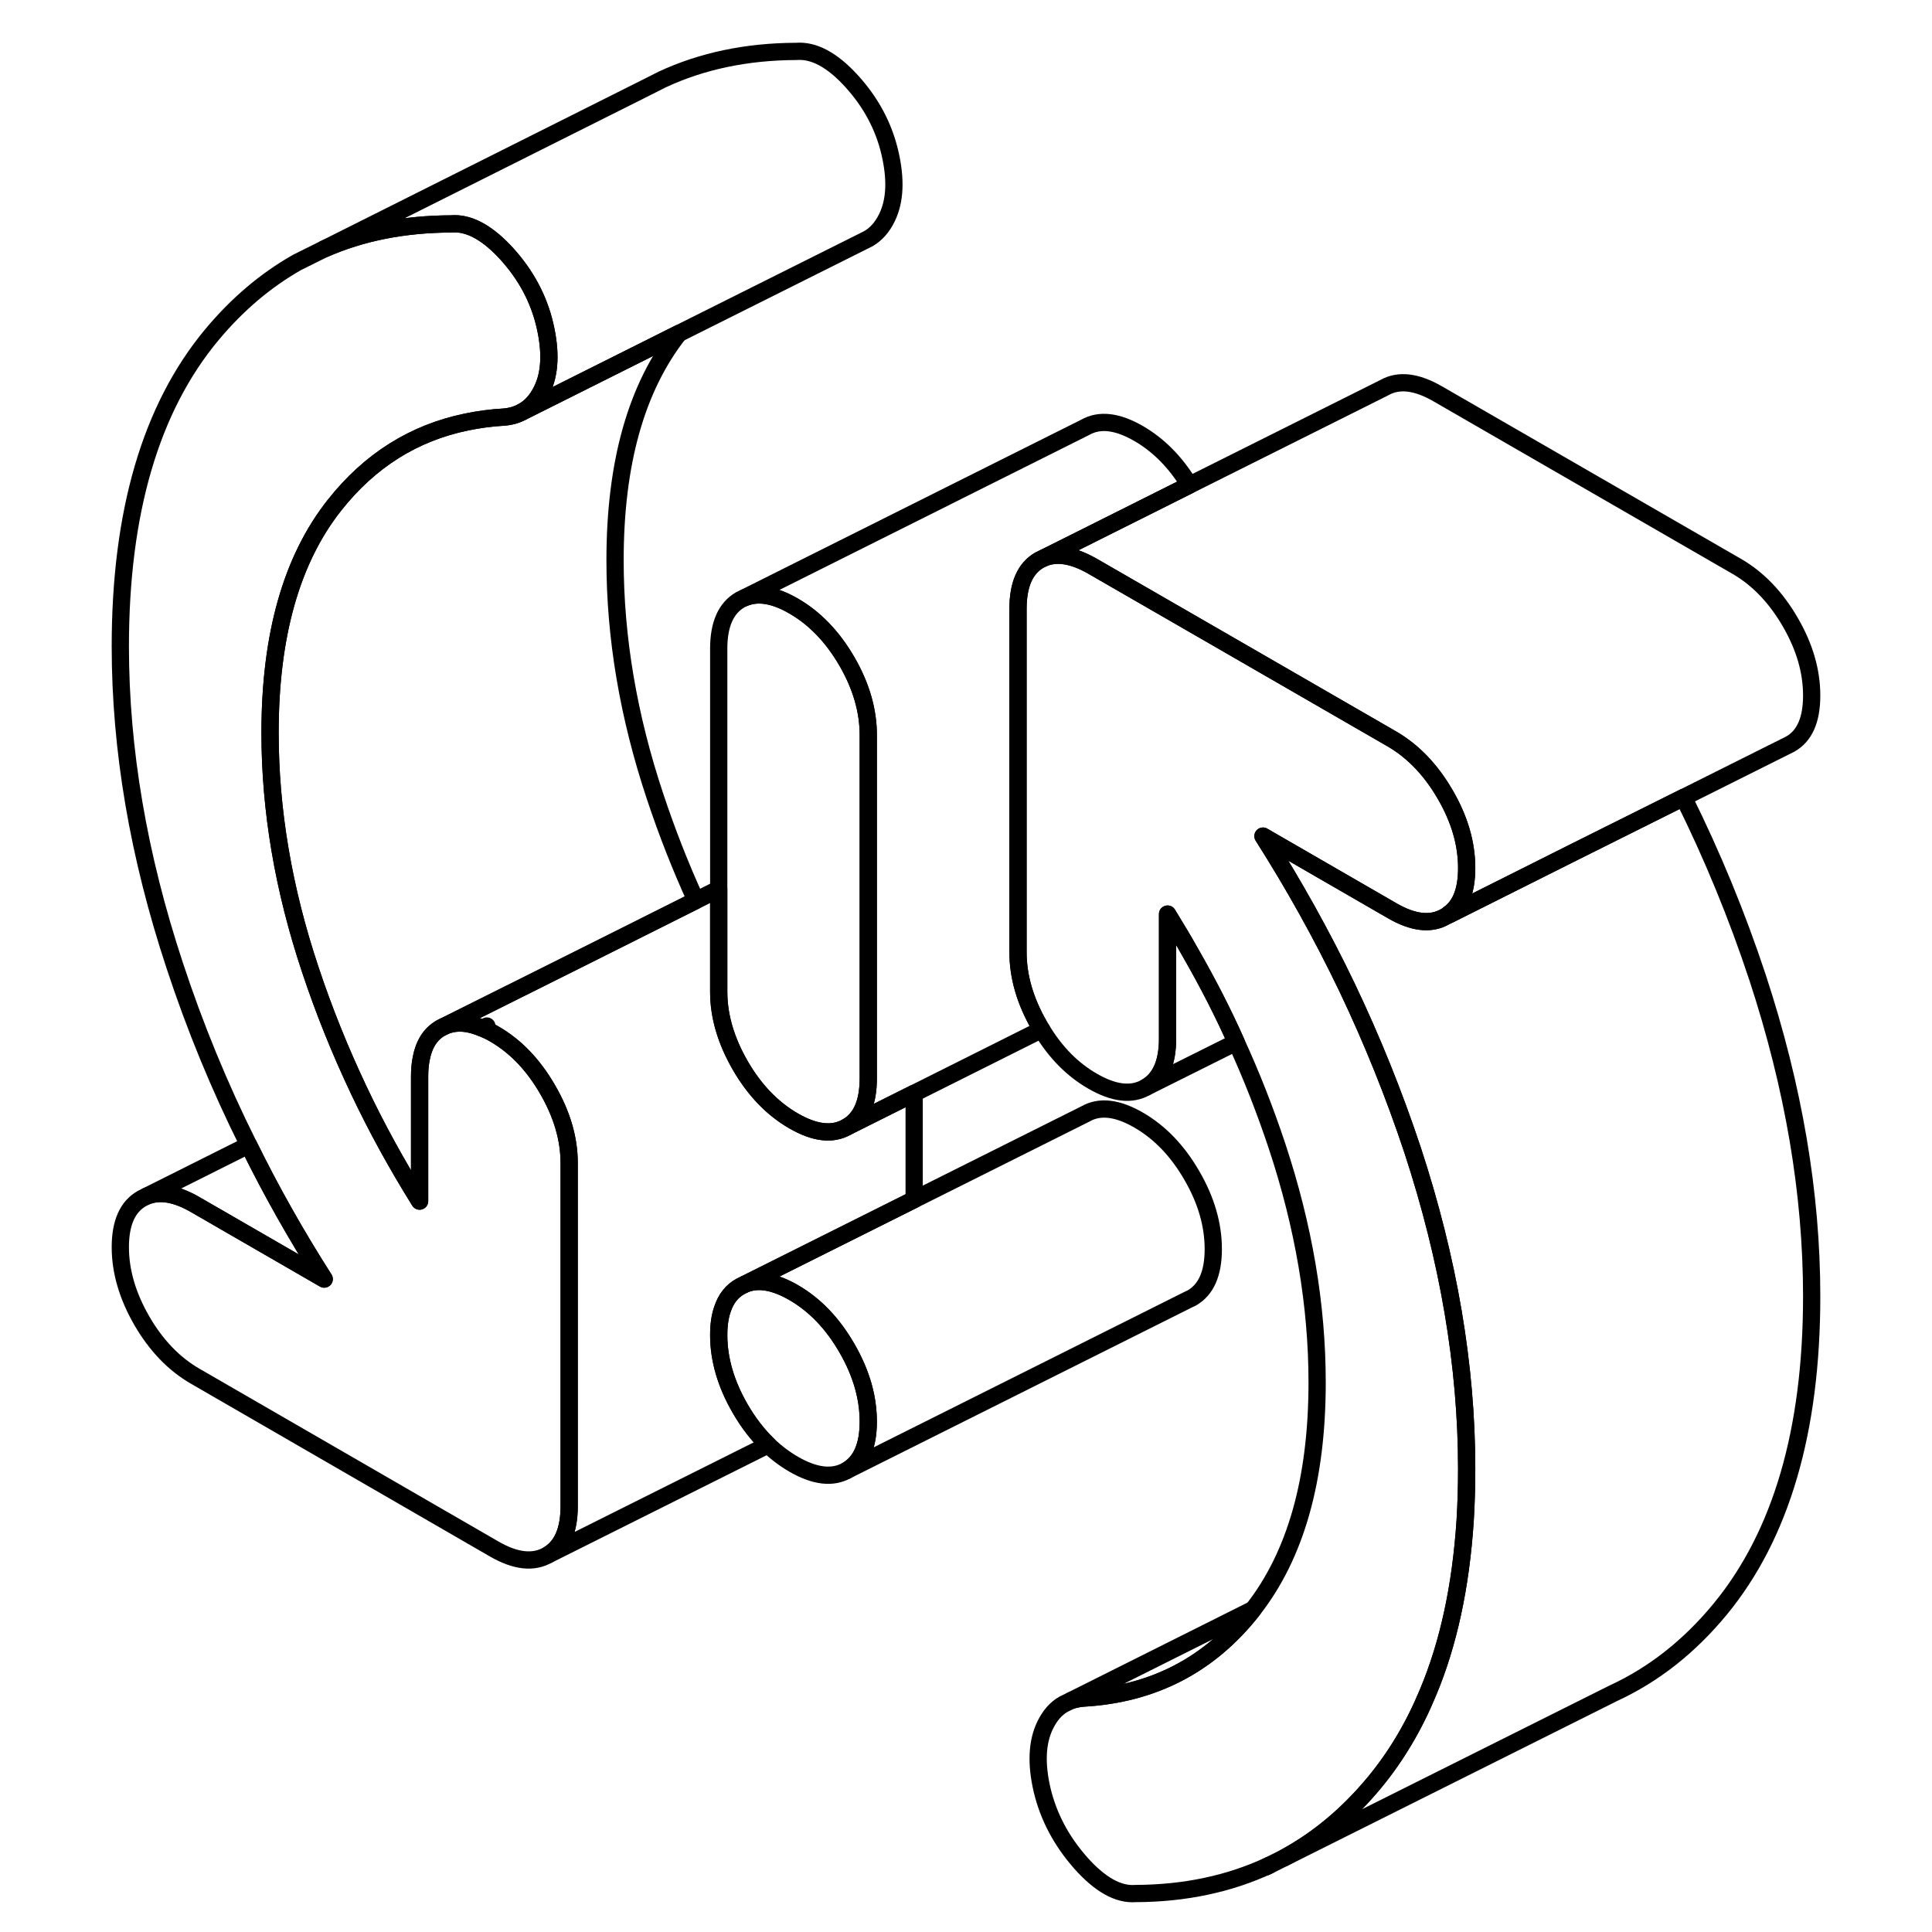 <svg width="24" height="24" viewBox="0 0 103 112" fill="none" xmlns="http://www.w3.org/2000/svg" stroke-width="1px" stroke-linecap="round" stroke-linejoin="round">
    <path d="M45.835 42.61V62.51C45.835 63.92 45.425 64.86 44.595 65.33C43.765 65.81 42.735 65.69 41.505 64.98C40.275 64.27 39.245 63.2 38.415 61.77C37.585 60.33 37.165 58.91 37.165 57.5V37.6C37.165 36.19 37.585 35.25 38.415 34.77L38.665 34.65C39.455 34.33 40.395 34.49 41.505 35.13C42.735 35.84 43.765 36.91 44.595 38.34C45.425 39.77 45.835 41.2 45.835 42.61Z" stroke="currentColor" stroke-linejoin="round"/>
    <path d="M14.295 74.15L6.815 69.83C5.725 69.2 4.785 69.03 4.005 69.34L9.915 66.38C11.215 69.03 12.675 71.61 14.295 74.15Z" stroke="currentColor" stroke-linejoin="round"/>
    <path d="M28.495 67.42V87.32C28.495 88.73 28.075 89.68 27.245 90.15C26.415 90.62 25.385 90.51 24.155 89.8L6.815 79.78C5.585 79.07 4.555 78 3.725 76.57C2.895 75.13 2.475 73.71 2.475 72.3C2.475 70.89 2.895 69.95 3.725 69.48L4.005 69.34C4.785 69.03 5.725 69.2 6.815 69.83L14.295 74.15C12.675 71.61 11.215 69.03 9.915 66.38C8.225 63 6.795 59.52 5.625 55.96C3.525 49.61 2.475 43.45 2.475 37.47C2.475 29.68 4.245 23.65 7.785 19.4C9.255 17.64 10.895 16.25 12.725 15.21L14.275 14.44C16.495 13.46 18.965 12.99 21.665 12.98C22.625 12.9 23.645 13.42 24.715 14.54C24.765 14.59 24.815 14.65 24.865 14.7C25.985 15.93 26.725 17.31 27.085 18.84C27.445 20.38 27.395 21.63 26.925 22.6C26.635 23.2 26.245 23.63 25.745 23.89C25.445 24.05 25.095 24.15 24.705 24.18C23.965 24.22 23.255 24.32 22.565 24.46C19.485 25.09 16.935 26.7 14.895 29.28C12.395 32.44 11.155 36.84 11.155 42.48C11.155 46.96 11.925 51.53 13.485 56.2C14.275 58.58 15.215 60.91 16.295 63.19C17.335 65.39 18.515 67.53 19.825 69.63V62.41C19.825 62.03 19.855 61.7 19.915 61.39C20.075 60.53 20.455 59.93 21.065 59.59C21.745 59.21 22.535 59.21 23.465 59.61H23.475C23.475 59.61 23.495 59.61 23.515 59.62C23.715 59.71 23.935 59.81 24.155 59.94C25.385 60.65 26.415 61.72 27.245 63.16C28.075 64.59 28.495 66.01 28.495 67.42Z" stroke="currentColor" stroke-linejoin="round"/>
    <path d="M46.925 12.6C46.655 13.17 46.285 13.58 45.835 13.84L45.555 13.98L35.675 18.92L34.855 19.33L25.745 23.89C26.245 23.63 26.635 23.2 26.925 22.6C27.395 21.63 27.445 20.38 27.085 18.84C26.725 17.31 25.985 15.93 24.865 14.7C24.815 14.65 24.765 14.59 24.715 14.54C23.645 13.42 22.625 12.9 21.665 12.98C18.965 12.99 16.495 13.46 14.275 14.44L33.035 5.04L33.885 4.61C36.205 3.53 38.795 2.99 41.665 2.98C42.675 2.9 43.745 3.47 44.865 4.7C45.985 5.93 46.725 7.31 47.085 8.84C47.445 10.38 47.395 11.63 46.925 12.6Z" stroke="currentColor" stroke-linejoin="round"/>
    <path d="M35.845 52.2L29.435 55.41L21.065 59.59C20.455 59.93 20.075 60.53 19.915 61.38C19.855 61.7 19.825 62.03 19.825 62.41V69.63C18.515 67.53 17.335 65.39 16.295 63.19C15.215 60.91 14.275 58.58 13.485 56.2C11.925 51.53 11.155 46.96 11.155 42.48C11.155 36.84 12.395 32.44 14.895 29.28C16.935 26.7 19.485 25.09 22.565 24.46C23.255 24.32 23.965 24.22 24.705 24.18C25.095 24.15 25.445 24.05 25.745 23.89L34.855 19.33C32.375 22.49 31.155 26.87 31.155 32.48C31.155 36.96 31.925 41.53 33.485 46.2C34.165 48.24 34.945 50.24 35.845 52.2Z" stroke="currentColor" stroke-linejoin="round"/>
    <path d="M37.385 75.89C37.235 76.31 37.165 76.81 37.165 77.4C37.165 78.81 37.585 80.24 38.415 81.67C38.885 82.48 39.425 83.18 40.025 83.76L27.245 90.15C28.075 89.68 28.495 88.73 28.495 87.32V67.42C28.495 66.01 28.075 64.59 27.245 63.16C26.415 61.72 25.385 60.65 24.155 59.94C23.935 59.81 23.715 59.71 23.515 59.62C23.585 59.57 23.655 59.52 23.725 59.48L23.475 59.61H23.465C22.535 59.21 21.745 59.21 21.065 59.59L29.435 55.41L35.845 52.2L37.165 51.54V57.5C37.165 58.91 37.585 60.33 38.415 61.77C39.245 63.2 40.275 64.27 41.505 64.98C42.735 65.69 43.765 65.81 44.595 65.33L48.495 63.38V69.54L38.695 74.44L38.415 74.58C37.925 74.85 37.585 75.29 37.385 75.89Z" stroke="currentColor" stroke-linejoin="round"/>
    <path d="M64.455 28.12L57.165 31.77L56.005 32.35L55.755 32.47C54.925 32.95 54.515 33.89 54.515 35.3V55.2C54.515 56.61 54.925 58.03 55.755 59.47C55.795 59.54 55.835 59.61 55.885 59.68L48.495 63.38L44.595 65.33C45.425 64.86 45.835 63.92 45.835 62.51V42.61C45.835 41.2 45.425 39.77 44.595 38.34C43.765 36.91 42.735 35.84 41.505 35.13C40.395 34.49 39.455 34.33 38.665 34.65L58.415 24.77C59.245 24.3 60.275 24.42 61.505 25.13C62.665 25.8 63.655 26.8 64.455 28.12Z" stroke="currentColor" stroke-linejoin="round"/>
    <path d="M45.835 82.41C45.835 83.82 45.425 84.76 44.595 85.24C43.765 85.71 42.735 85.59 41.505 84.88C40.975 84.57 40.485 84.2 40.025 83.76C39.425 83.18 38.885 82.48 38.415 81.67C37.585 80.24 37.165 78.81 37.165 77.4C37.165 76.81 37.235 76.31 37.385 75.89C37.585 75.29 37.925 74.85 38.415 74.58L38.695 74.44C39.475 74.13 40.415 74.3 41.505 74.93C42.735 75.64 43.765 76.71 44.595 78.15C45.025 78.89 45.335 79.62 45.545 80.35C45.595 80.54 45.645 80.74 45.685 80.93C45.785 81.42 45.835 81.92 45.835 82.41Z" stroke="currentColor" stroke-linejoin="round"/>
    <path d="M65.835 72.41C65.835 73.82 65.425 74.76 64.595 75.24L64.345 75.36L44.595 85.24C45.425 84.76 45.835 83.82 45.835 82.41C45.835 81.92 45.785 81.42 45.685 80.93C45.645 80.74 45.595 80.54 45.545 80.35C45.335 79.62 45.025 78.89 44.595 78.15C43.765 76.71 42.735 75.64 41.505 74.93C40.415 74.3 39.475 74.13 38.695 74.44L48.495 69.54L58.415 64.58C59.245 64.1 60.275 64.22 61.505 64.93C62.735 65.64 63.765 66.71 64.595 68.15C65.425 69.58 65.835 71 65.835 72.41Z" stroke="currentColor" stroke-linejoin="round"/>
    <path d="M67.165 60.42L61.935 63.03C62.765 62.56 63.185 61.62 63.185 60.21V52.99C63.665 53.77 64.135 54.55 64.575 55.34C65.525 57 66.395 58.69 67.165 60.42Z" stroke="currentColor" stroke-linejoin="round"/>
    <path d="M100.525 40.32C100.525 41.73 100.115 42.67 99.275 43.14L98.995 43.28L93.095 46.23L86.705 49.42L83.095 51.23L79.525 53.02C79.525 53.02 79.495 53.01 79.475 53C80.185 52.51 80.525 51.61 80.525 50.32C80.525 48.91 80.115 47.49 79.275 46.05C78.445 44.62 77.415 43.55 76.195 42.84L74.515 41.87L65.835 36.86L58.845 32.83C58.235 32.48 57.675 32.27 57.165 32.21C56.745 32.16 56.365 32.2 56.005 32.35L57.165 31.77L64.455 28.12L75.755 22.47C76.585 22 77.615 22.12 78.845 22.83L96.195 32.84C97.415 33.55 98.445 34.62 99.275 36.05C100.115 37.49 100.525 38.91 100.525 40.32Z" stroke="currentColor" stroke-linejoin="round"/>
    <path d="M68.145 93.3C68.145 93.3 68.125 93.33 68.115 93.34C65.625 96.51 62.355 98.21 58.305 98.44C58.055 98.46 57.815 98.51 57.595 98.58L68.145 93.3Z" stroke="currentColor" stroke-linejoin="round"/>
    <path d="M77.385 66.66C79.475 73.02 80.525 79.18 80.525 85.15C80.525 86.19 80.495 87.2 80.435 88.17C80.185 91.96 79.475 95.28 78.275 98.13C77.475 100.06 76.455 101.78 75.215 103.29C73.665 105.17 71.915 106.64 69.945 107.7L69.085 108.13C66.775 109.21 64.185 109.76 61.335 109.77C60.325 109.85 59.265 109.25 58.145 107.99C57.025 106.72 56.285 105.32 55.915 103.78C55.555 102.24 55.615 100.99 56.085 100.02C56.355 99.46 56.715 99.04 57.165 98.79L57.595 98.58C57.815 98.51 58.055 98.46 58.305 98.44C62.355 98.21 65.625 96.51 68.115 93.34C68.125 93.33 68.135 93.31 68.145 93.3C70.615 90.14 71.855 85.76 71.855 80.14C71.855 75.66 71.075 71.09 69.525 66.42C68.845 64.38 68.065 62.38 67.165 60.42C66.395 58.69 65.525 57 64.575 55.34C64.135 54.55 63.665 53.77 63.185 52.99V60.21C63.185 61.62 62.765 62.56 61.935 63.03C61.105 63.51 60.075 63.39 58.845 62.68C57.675 62.01 56.685 61.01 55.885 59.68C55.835 59.61 55.795 59.54 55.755 59.47C54.925 58.03 54.515 56.61 54.515 55.2V35.3C54.515 33.89 54.925 32.95 55.755 32.47L56.005 32.35C56.365 32.2 56.745 32.16 57.165 32.21C57.675 32.27 58.235 32.48 58.845 32.83L65.835 36.86L74.515 41.87L76.195 42.84C77.415 43.55 78.445 44.62 79.275 46.05C80.115 47.49 80.525 48.91 80.525 50.32C80.525 51.61 80.185 52.51 79.475 53C79.415 53.06 79.345 53.1 79.275 53.14C78.445 53.62 77.415 53.5 76.195 52.79L68.715 48.47C70.525 51.32 72.145 54.23 73.575 57.21C75.045 60.29 76.315 63.44 77.385 66.66Z" stroke="currentColor" stroke-linejoin="round"/>
    <path d="M100.525 75.15C100.525 82.94 98.755 88.99 95.215 93.29C93.425 95.46 91.365 97.08 89.025 98.16L69.945 107.7C71.915 106.64 73.665 105.17 75.215 103.29C76.455 101.78 77.475 100.06 78.275 98.13C79.475 95.28 80.185 91.96 80.435 88.17C80.495 87.2 80.525 86.19 80.525 85.15C80.525 79.18 79.475 73.02 77.385 66.66C76.315 63.44 75.045 60.29 73.575 57.21C72.145 54.23 70.525 51.32 68.715 48.47L76.195 52.79C77.415 53.5 78.445 53.62 79.275 53.14L79.525 53.02L83.095 51.23L86.705 49.42L93.095 46.23C94.775 49.61 96.205 53.09 97.385 56.66C99.475 63.02 100.525 69.18 100.525 75.15Z" stroke="currentColor" stroke-linejoin="round"/>
    <path d="M69.085 108.13L68.885 108.23" stroke="currentColor" stroke-linejoin="round"/>
</svg>